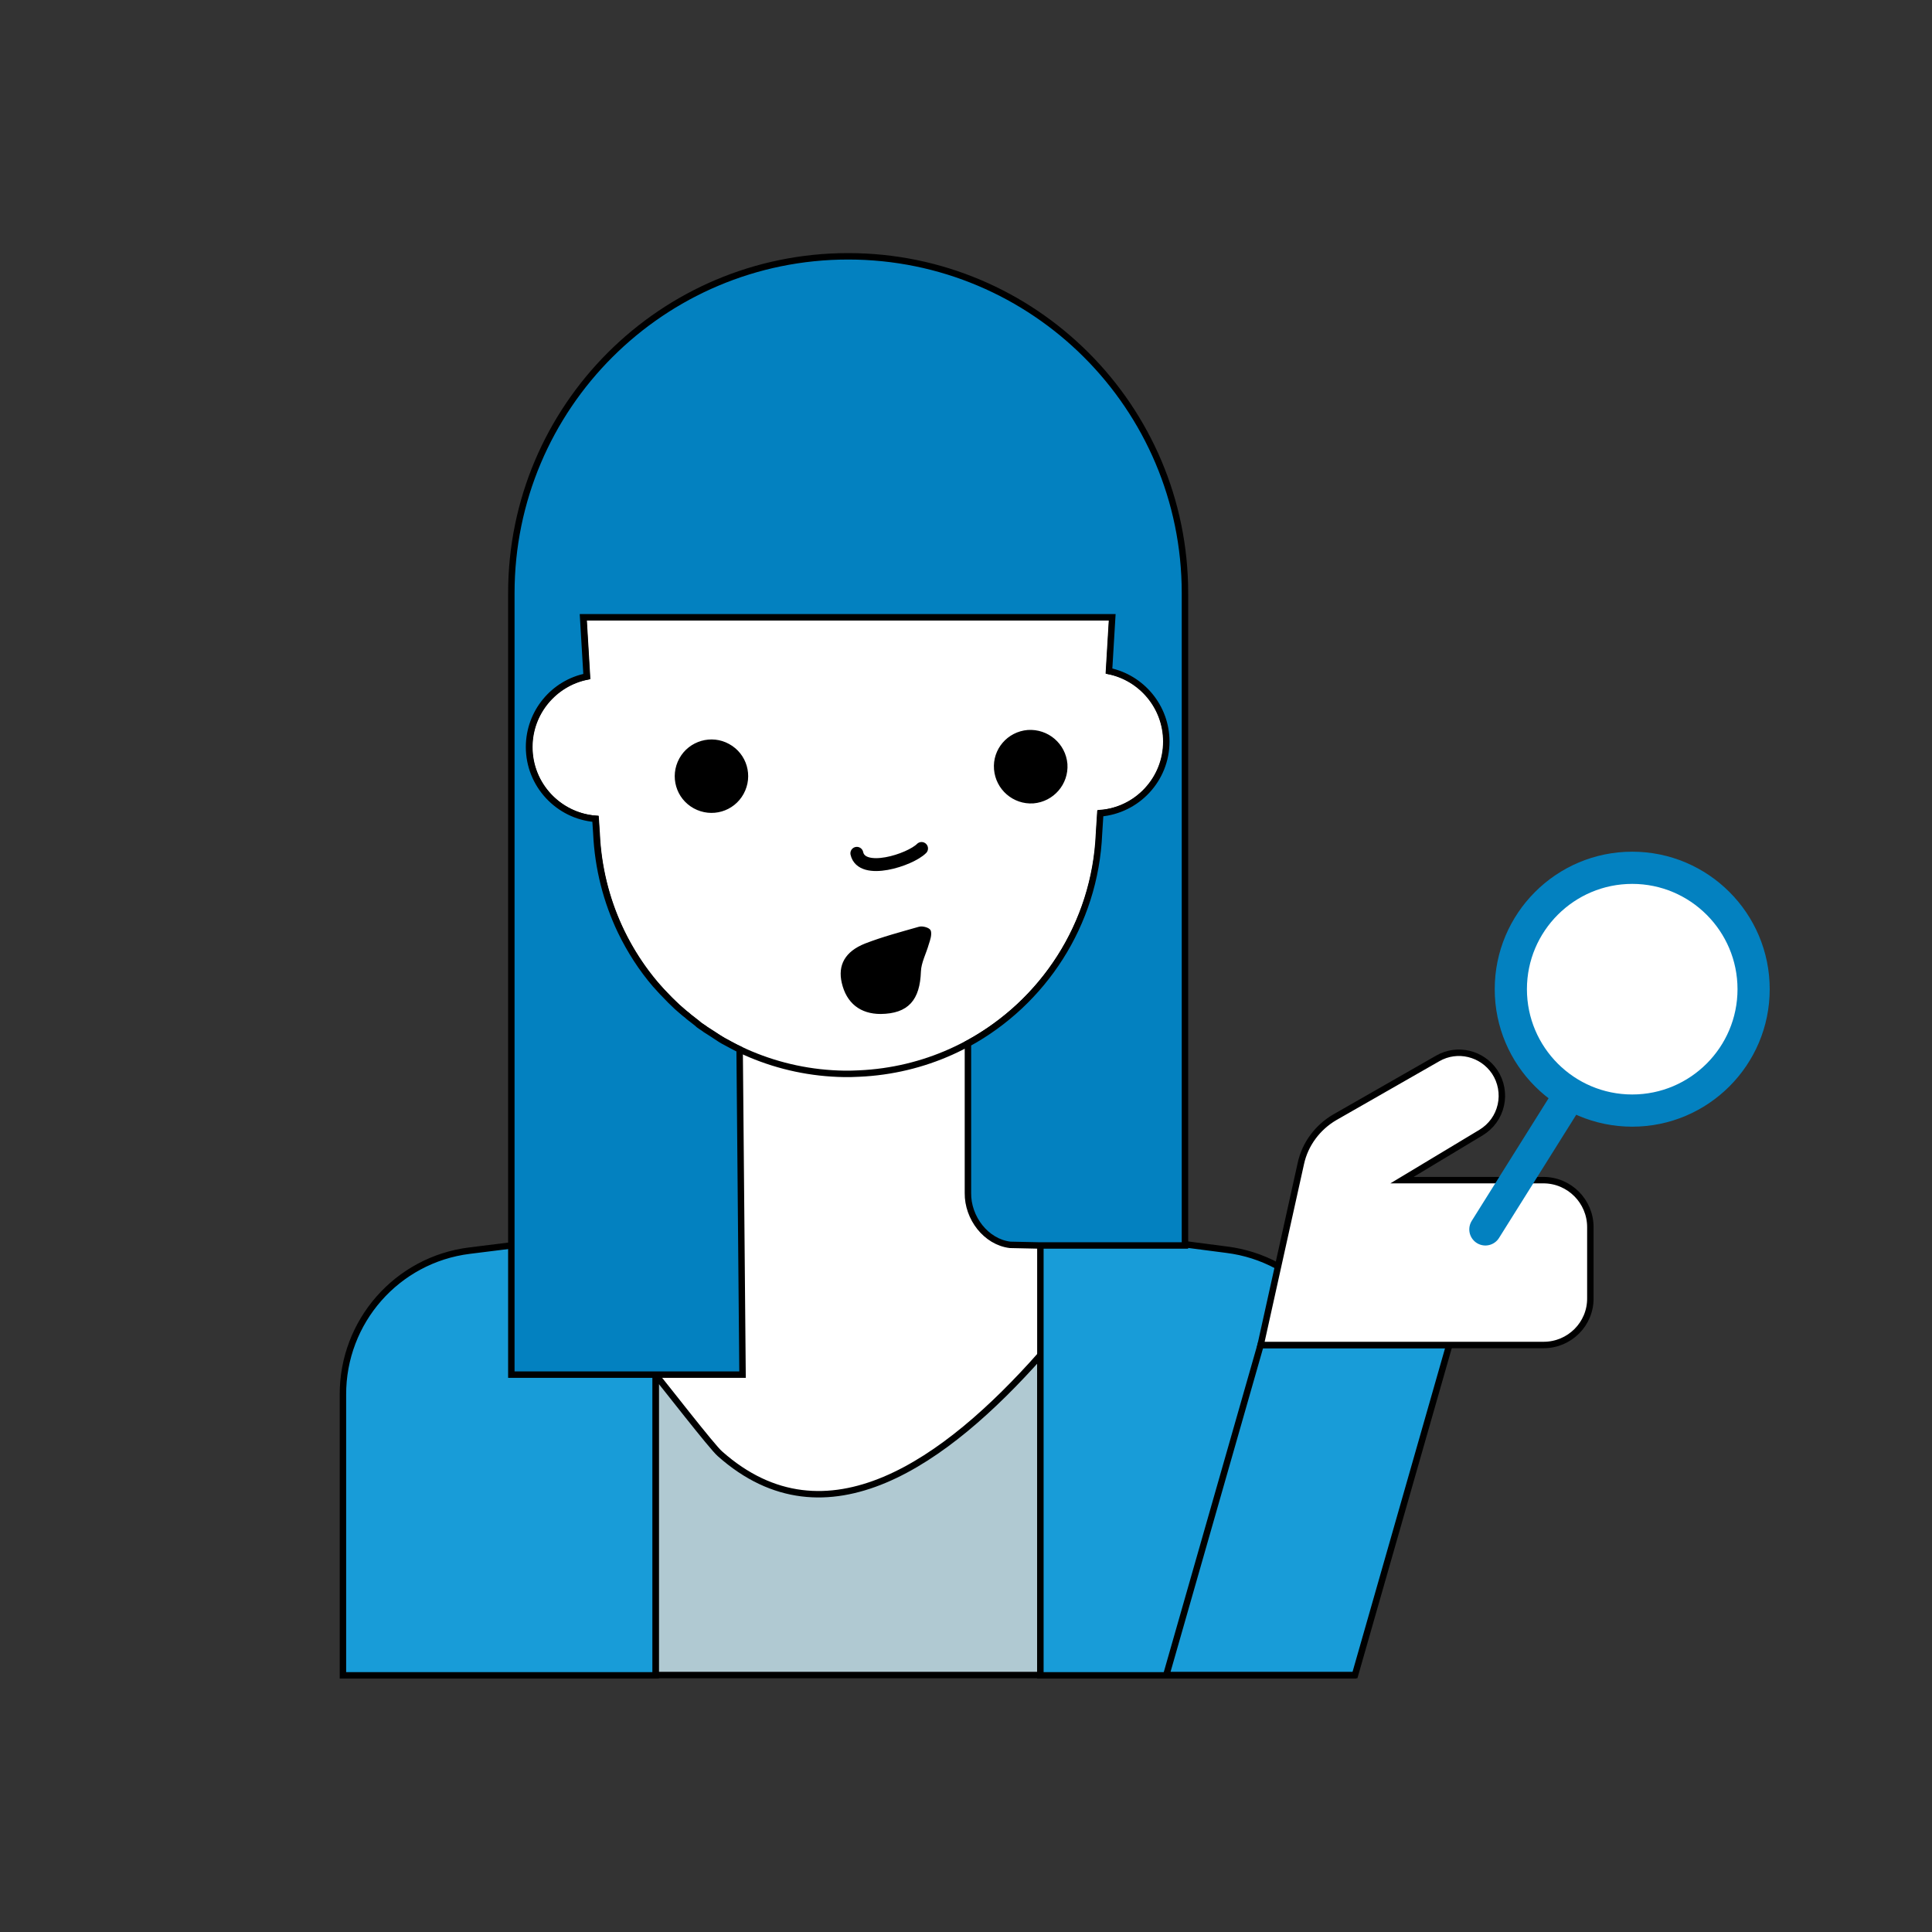 <?xml version="1.0" encoding="utf-8"?>
<!-- Generator: Adobe Illustrator 27.1.0, SVG Export Plug-In . SVG Version: 6.00 Build 0)  -->
<svg version="1.1" xmlns="http://www.w3.org/2000/svg" xmlns:xlink="http://www.w3.org/1999/xlink" x="0px" y="0px"
	 viewBox="0 0 600 600" style="enable-background:new 0 0 600 600;" xml:space="preserve">
<rect x="0" y="0" width="600" height="600" fill="#333333" stroke="none"/>
<style type="text/css">
	.st0{fill:#FFFFFF;}
	.st1{fill:#B0C9D2;stroke:#000000;stroke-width:2;stroke-miterlimit:10;}
	.st2{fill:#189CD8;stroke:#000000;stroke-width:2;stroke-miterlimit:10;}
	.st3{fill:#FFFFFF;stroke:#000000;stroke-width:2;stroke-miterlimit:10;}
	.st4{fill:#0381C0;stroke:#000000;stroke-width:2;stroke-miterlimit:10;}
	.st5{stroke:#000000;stroke-miterlimit:10;}
	.st6{fill:none;stroke:#000000;stroke-width:4;stroke-linecap:round;}
	.st7{fill:#FFFFFF;stroke:#0381C0;stroke-width:10;stroke-linecap:round;stroke-miterlimit:10;}
</style>
<g id="Ebene_1">
	<rect x="195" y="312" class="st0 skin" width="142" height="169"/>
	<path class="st1" d="M203.6,427v93.2h119.5v-99.3c-29.3,33-66.5,59.9-99.5,30.6C221.2,449.5,205.7,429.4,203.6,427z"/>
	<path class="st2" d="M145.8,388.4l57.8-7.2v139.1h-97.1v-87.1C106.4,410.4,123.3,391.2,145.8,388.4z M420.2,432.9
		c0.2-22.7-16.7-42-39.3-44.8l-57.8-7.5v139.7h97.1L420.2,432.9L420.2,432.9z"/>
	<path class="st3 skin" d="M362.3,230.3c0-10.8-7.6-19.8-17.8-21.9l1-16.7h-87.8h-76.5l1.1,18.4c-10.2,2.1-17.9,11.1-17.9,21.9
		c0,11.8,9.1,21.4,20.6,22.3l0.3,4.5c1.8,41.6,35.8,74.1,76.9,74.7c1.5,0,3.1,0,4.6-0.1c40.5-1.8,72.9-34.2,74.6-74.6l0.4-6.3
		C353.3,251.6,362.3,242,362.3,230.3z"/>
	<path class="st4" d="M263.4,79.6c-57.7,0-104.6,46.8-104.6,104.6v71v130.6v41.1h71.8l-0.9-101l0,0c-1.5-0.7-2.9-1.5-4.4-2.3
		c-1-0.5-1.9-1.1-2.8-1.7c-0.3-0.2-0.6-0.4-0.9-0.6c-0.5-0.3-0.9-0.6-1.4-0.9c-0.4-0.2-0.7-0.5-1.1-0.7c-0.4-0.3-0.8-0.6-1.3-0.9
		s-1-0.7-1.4-1.1c-0.5-0.4-0.9-0.7-1.4-1.1s-1.1-0.8-1.6-1.3c-0.3-0.2-0.6-0.5-0.9-0.7c-0.5-0.4-1-0.9-1.5-1.3
		c-0.2-0.2-0.5-0.4-0.7-0.6c-1.5-1.4-2.9-2.8-4.3-4.3c-0.1-0.1-0.2-0.2-0.3-0.3c-0.7-0.7-1.3-1.5-2-2.2l-0.1-0.1
		c-4.3-5-7.9-10.6-10.8-16.6l0,0c-4.4-9.2-7.1-19.5-7.6-30.4l-0.3-4.5c-11.5-0.9-20.6-10.6-20.6-22.3c0-10.8,7.7-19.9,17.9-21.9
		l-1.1-18.4h76.5h87.8l-1,16.7c10.1,2.1,17.8,11.1,17.8,21.9c0,11.7-9,21.3-20.5,22.3l-0.4,6.3c-1.2,28.2-17.4,52.5-40.7,65.2v46.4
		c-0.1,7.7,5.6,15.2,13.1,16.1l9.3,0.2h45V184.2C368,126.4,321.1,79.6,263.4,79.6z"/>
	<path class="st5" d="M230.5,246.3c-2.9,5.3-9.5,7.2-14.8,4.3s-7.2-9.5-4.3-14.8s9.6-7.2,14.8-4.3
		C231.5,234.4,233.4,241,230.5,246.3z M309.2,238.9c0.5,6,5.7,10.5,11.7,10.1c6-0.5,10.5-5.7,10.1-11.7c-0.5-6-5.7-10.5-11.8-10.1
		C313.2,227.7,308.7,232.9,309.2,238.9z M285.5,301.7c0.1-2.9,1.7-5.8,2.5-8.7c0.4-1.2,0.9-2.7,0.6-3.8c-0.2-0.6-2.1-1.2-3.1-0.9
		c-5.6,1.6-11.3,3.1-16.7,5.2c-6,2.4-8.1,6.4-6.9,11.6c1.4,6.1,5.5,9.3,11.6,9.3C281.8,314.3,285.2,310.3,285.5,301.7z"/>
	<path class="st2" d="M450.1,417.7l-29.3,102.5h-58.6l29.3-102.5H450.1z"/>
	<path class="st3 skin" d="M479.4,417.7h-87.9l12.5-56.4c1.3-6,5.2-11.2,10.5-14.3l32-18.3c6.1-3.5,13.8-1.6,17.7,4.2
		c2,3,2.7,6.8,1.9,10.3c-0.8,3.6-3,6.6-6.1,8.5l-24.6,14.8h43.9c8.1,0,14.6,6.6,14.6,14.6v22C494,411.2,487.4,417.7,479.4,417.7z"/>
	<path class="st6" d="M266.1,265c1.5,6.9,16.5,2.1,20.1-1.5"/>
	<path class="st7" d="M544.6,307.2c0,20.8-16.9,37.7-37.7,37.7s-37.7-16.9-37.7-37.7c0-20.8,16.9-37.7,37.7-37.7
		C527.7,269.5,544.6,286.4,544.6,307.2z M487.5,340l-26.2,41.8"/>
</g>
<g id="Ebene_2">
</g>
</svg>
